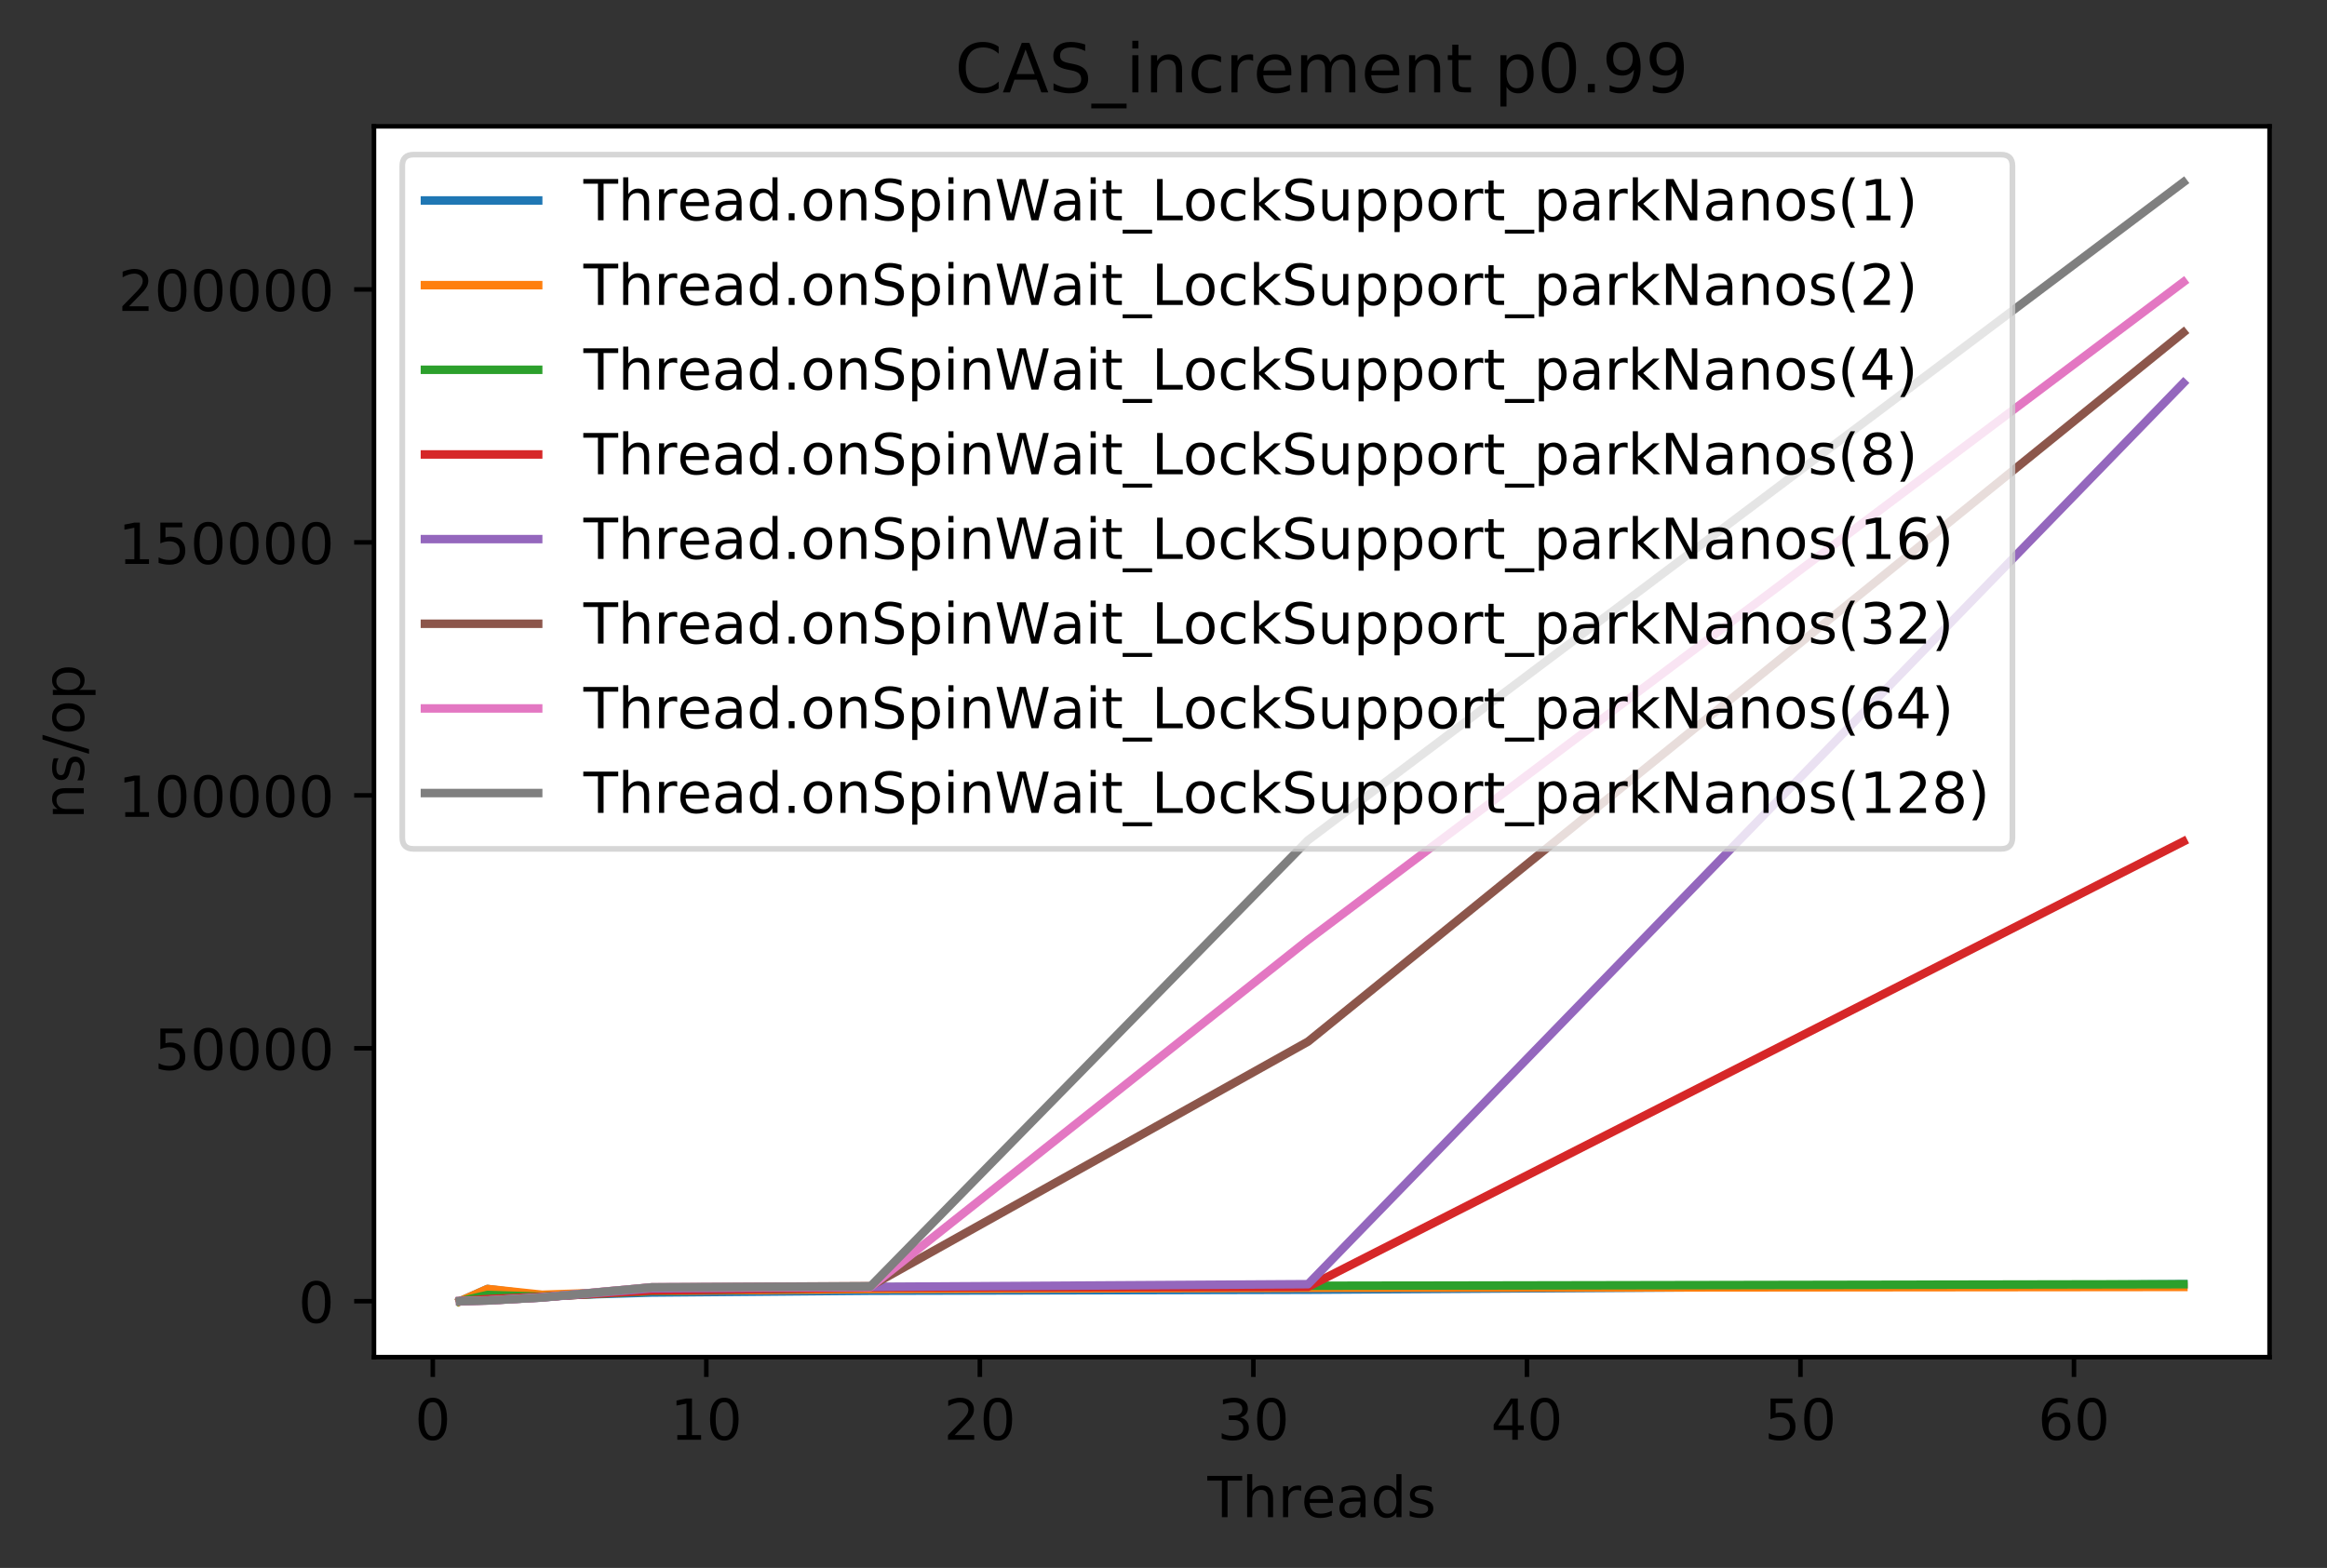 <?xml version="1.0" encoding="utf-8" standalone="no"?>
<!DOCTYPE svg PUBLIC "-//W3C//DTD SVG 1.1//EN"
  "http://www.w3.org/Graphics/SVG/1.1/DTD/svg11.dtd">
<!-- Created with matplotlib (http://matplotlib.org/) -->
<svg height="277pt" version="1.1" viewBox="0 0 411 277" width="411pt" xmlns="http://www.w3.org/2000/svg" xmlns:xlink="http://www.w3.org/1999/xlink">
 <rect x="0" y="0" width="411" height="277" fill="#333333" stroke="none"/>
 <defs>
  <style type="text/css">
*{stroke-linecap:butt;stroke-linejoin:round;}
  </style>
 </defs>
 <g id="figure_1">
  <g id="patch_1">
   <path d="M 0 277.314 
L 411.553 277.314 
L 411.553 0 
L 0 0 
z
" style="fill:none;"/>
  </g>
  <g id="axes_1">
   <g id="patch_2">
    <path d="M 66.053 239.758 
L 400.853 239.758 
L 400.853 22.318 
L 66.053 22.318 
z
" style="fill:#ffffff;"/>
   </g>
   <g id="matplotlib.axis_1">
    <g id="xtick_1">
     <g id="line2d_1">
      <defs>
       <path d="M 0 0 
L 0 3.5 
" id="m5da7e2c4f5" style="stroke:#000000;stroke-width:0.8;"/>
      </defs>
      <g>
       <use style="stroke:#000000;stroke-width:0.8;" x="76.44" xlink:href="#m5da7e2c4f5" y="239.758"/>
      </g>
     </g>
     <g id="text_1">
      <!-- 0 -->
      <defs>
       <path d="M 31.781 66.406 
Q 24.172 66.406 20.328 58.906 
Q 16.5 51.422 16.5 36.375 
Q 16.5 21.391 20.328 13.891 
Q 24.172 6.391 31.781 6.391 
Q 39.453 6.391 43.281 13.891 
Q 47.125 21.391 47.125 36.375 
Q 47.125 51.422 43.281 58.906 
Q 39.453 66.406 31.781 66.406 
z
M 31.781 74.219 
Q 44.047 74.219 50.516 64.516 
Q 56.984 54.828 56.984 36.375 
Q 56.984 17.969 50.516 8.266 
Q 44.047 -1.422 31.781 -1.422 
Q 19.531 -1.422 13.062 8.266 
Q 6.594 17.969 6.594 36.375 
Q 6.594 54.828 13.062 64.516 
Q 19.531 74.219 31.781 74.219 
z
" id="DejaVuSans-30"/>
      </defs>
      <g transform="translate(73.259 254.357)scale(0.1 -0.1)">
       <use xlink:href="#DejaVuSans-30"/>
      </g>
     </g>
    </g>
    <g id="xtick_2">
     <g id="line2d_2">
      <g>
       <use style="stroke:#000000;stroke-width:0.8;" x="124.752" xlink:href="#m5da7e2c4f5" y="239.758"/>
      </g>
     </g>
     <g id="text_2">
      <!-- 10 -->
      <defs>
       <path d="M 12.406 8.297 
L 28.516 8.297 
L 28.516 63.922 
L 10.984 60.406 
L 10.984 69.391 
L 28.422 72.906 
L 38.281 72.906 
L 38.281 8.297 
L 54.391 8.297 
L 54.391 0 
L 12.406 0 
z
" id="DejaVuSans-31"/>
      </defs>
      <g transform="translate(118.389 254.357)scale(0.1 -0.1)">
       <use xlink:href="#DejaVuSans-31"/>
       <use x="63.623" xlink:href="#DejaVuSans-30"/>
      </g>
     </g>
    </g>
    <g id="xtick_3">
     <g id="line2d_3">
      <g>
       <use style="stroke:#000000;stroke-width:0.8;" x="173.064" xlink:href="#m5da7e2c4f5" y="239.758"/>
      </g>
     </g>
     <g id="text_3">
      <!-- 20 -->
      <defs>
       <path d="M 19.188 8.297 
L 53.609 8.297 
L 53.609 0 
L 7.328 0 
L 7.328 8.297 
Q 12.938 14.109 22.625 23.891 
Q 32.328 33.688 34.812 36.531 
Q 39.547 41.844 41.422 45.531 
Q 43.312 49.219 43.312 52.781 
Q 43.312 58.594 39.234 62.25 
Q 35.156 65.922 28.609 65.922 
Q 23.969 65.922 18.812 64.312 
Q 13.672 62.703 7.812 59.422 
L 7.812 69.391 
Q 13.766 71.781 18.938 73 
Q 24.125 74.219 28.422 74.219 
Q 39.75 74.219 46.484 68.547 
Q 53.219 62.891 53.219 53.422 
Q 53.219 48.922 51.531 44.891 
Q 49.859 40.875 45.406 35.406 
Q 44.188 33.984 37.641 27.219 
Q 31.109 20.453 19.188 8.297 
z
" id="DejaVuSans-32"/>
      </defs>
      <g transform="translate(166.701 254.357)scale(0.1 -0.1)">
       <use xlink:href="#DejaVuSans-32"/>
       <use x="63.623" xlink:href="#DejaVuSans-30"/>
      </g>
     </g>
    </g>
    <g id="xtick_4">
     <g id="line2d_4">
      <g>
       <use style="stroke:#000000;stroke-width:0.8;" x="221.375" xlink:href="#m5da7e2c4f5" y="239.758"/>
      </g>
     </g>
     <g id="text_4">
      <!-- 30 -->
      <defs>
       <path d="M 40.578 39.312 
Q 47.656 37.797 51.625 33 
Q 55.609 28.219 55.609 21.188 
Q 55.609 10.406 48.188 4.484 
Q 40.766 -1.422 27.094 -1.422 
Q 22.516 -1.422 17.656 -0.516 
Q 12.797 0.391 7.625 2.203 
L 7.625 11.719 
Q 11.719 9.328 16.594 8.109 
Q 21.484 6.891 26.812 6.891 
Q 36.078 6.891 40.938 10.547 
Q 45.797 14.203 45.797 21.188 
Q 45.797 27.641 41.281 31.266 
Q 36.766 34.906 28.719 34.906 
L 20.219 34.906 
L 20.219 43.016 
L 29.109 43.016 
Q 36.375 43.016 40.234 45.922 
Q 44.094 48.828 44.094 54.297 
Q 44.094 59.906 40.109 62.906 
Q 36.141 65.922 28.719 65.922 
Q 24.656 65.922 20.016 65.031 
Q 15.375 64.156 9.812 62.312 
L 9.812 71.094 
Q 15.438 72.656 20.344 73.438 
Q 25.25 74.219 29.594 74.219 
Q 40.828 74.219 47.359 69.109 
Q 53.906 64.016 53.906 55.328 
Q 53.906 49.266 50.438 45.094 
Q 46.969 40.922 40.578 39.312 
z
" id="DejaVuSans-33"/>
      </defs>
      <g transform="translate(215.013 254.357)scale(0.1 -0.1)">
       <use xlink:href="#DejaVuSans-33"/>
       <use x="63.623" xlink:href="#DejaVuSans-30"/>
      </g>
     </g>
    </g>
    <g id="xtick_5">
     <g id="line2d_5">
      <g>
       <use style="stroke:#000000;stroke-width:0.8;" x="269.687" xlink:href="#m5da7e2c4f5" y="239.758"/>
      </g>
     </g>
     <g id="text_5">
      <!-- 40 -->
      <defs>
       <path d="M 37.797 64.312 
L 12.891 25.391 
L 37.797 25.391 
z
M 35.203 72.906 
L 47.609 72.906 
L 47.609 25.391 
L 58.016 25.391 
L 58.016 17.188 
L 47.609 17.188 
L 47.609 0 
L 37.797 0 
L 37.797 17.188 
L 4.891 17.188 
L 4.891 26.703 
z
" id="DejaVuSans-34"/>
      </defs>
      <g transform="translate(263.324 254.357)scale(0.1 -0.1)">
       <use xlink:href="#DejaVuSans-34"/>
       <use x="63.623" xlink:href="#DejaVuSans-30"/>
      </g>
     </g>
    </g>
    <g id="xtick_6">
     <g id="line2d_6">
      <g>
       <use style="stroke:#000000;stroke-width:0.8;" x="317.999" xlink:href="#m5da7e2c4f5" y="239.758"/>
      </g>
     </g>
     <g id="text_6">
      <!-- 50 -->
      <defs>
       <path d="M 10.797 72.906 
L 49.516 72.906 
L 49.516 64.594 
L 19.828 64.594 
L 19.828 46.734 
Q 21.969 47.469 24.109 47.828 
Q 26.266 48.188 28.422 48.188 
Q 40.625 48.188 47.75 41.5 
Q 54.891 34.812 54.891 23.391 
Q 54.891 11.625 47.562 5.094 
Q 40.234 -1.422 26.906 -1.422 
Q 22.312 -1.422 17.547 -0.641 
Q 12.797 0.141 7.719 1.703 
L 7.719 11.625 
Q 12.109 9.234 16.797 8.062 
Q 21.484 6.891 26.703 6.891 
Q 35.156 6.891 40.078 11.328 
Q 45.016 15.766 45.016 23.391 
Q 45.016 31 40.078 35.438 
Q 35.156 39.891 26.703 39.891 
Q 22.75 39.891 18.812 39.016 
Q 14.891 38.141 10.797 36.281 
z
" id="DejaVuSans-35"/>
      </defs>
      <g transform="translate(311.636 254.357)scale(0.1 -0.1)">
       <use xlink:href="#DejaVuSans-35"/>
       <use x="63.623" xlink:href="#DejaVuSans-30"/>
      </g>
     </g>
    </g>
    <g id="xtick_7">
     <g id="line2d_7">
      <g>
       <use style="stroke:#000000;stroke-width:0.8;" x="366.31" xlink:href="#m5da7e2c4f5" y="239.758"/>
      </g>
     </g>
     <g id="text_7">
      <!-- 60 -->
      <defs>
       <path d="M 33.016 40.375 
Q 26.375 40.375 22.484 35.828 
Q 18.609 31.297 18.609 23.391 
Q 18.609 15.531 22.484 10.953 
Q 26.375 6.391 33.016 6.391 
Q 39.656 6.391 43.531 10.953 
Q 47.406 15.531 47.406 23.391 
Q 47.406 31.297 43.531 35.828 
Q 39.656 40.375 33.016 40.375 
z
M 52.594 71.297 
L 52.594 62.312 
Q 48.875 64.062 45.094 64.984 
Q 41.312 65.922 37.594 65.922 
Q 27.828 65.922 22.672 59.328 
Q 17.531 52.734 16.797 39.406 
Q 19.672 43.656 24.016 45.922 
Q 28.375 48.188 33.594 48.188 
Q 44.578 48.188 50.953 41.516 
Q 57.328 34.859 57.328 23.391 
Q 57.328 12.156 50.688 5.359 
Q 44.047 -1.422 33.016 -1.422 
Q 20.359 -1.422 13.672 8.266 
Q 6.984 17.969 6.984 36.375 
Q 6.984 53.656 15.188 63.938 
Q 23.391 74.219 37.203 74.219 
Q 40.922 74.219 44.703 73.484 
Q 48.484 72.75 52.594 71.297 
z
" id="DejaVuSans-36"/>
      </defs>
      <g transform="translate(359.948 254.357)scale(0.1 -0.1)">
       <use xlink:href="#DejaVuSans-36"/>
       <use x="63.623" xlink:href="#DejaVuSans-30"/>
      </g>
     </g>
    </g>
    <g id="text_8">
     <!-- Threads -->
     <defs>
      <path d="M -0.297 72.906 
L 61.375 72.906 
L 61.375 64.594 
L 35.5 64.594 
L 35.5 0 
L 25.594 0 
L 25.594 64.594 
L -0.297 64.594 
z
" id="DejaVuSans-54"/>
      <path d="M 54.891 33.016 
L 54.891 0 
L 45.906 0 
L 45.906 32.719 
Q 45.906 40.484 42.875 44.328 
Q 39.844 48.188 33.797 48.188 
Q 26.516 48.188 22.312 43.547 
Q 18.109 38.922 18.109 30.906 
L 18.109 0 
L 9.078 0 
L 9.078 75.984 
L 18.109 75.984 
L 18.109 46.188 
Q 21.344 51.125 25.703 53.562 
Q 30.078 56 35.797 56 
Q 45.219 56 50.047 50.172 
Q 54.891 44.344 54.891 33.016 
z
" id="DejaVuSans-68"/>
      <path d="M 41.109 46.297 
Q 39.594 47.172 37.812 47.578 
Q 36.031 48 33.891 48 
Q 26.266 48 22.188 43.047 
Q 18.109 38.094 18.109 28.812 
L 18.109 0 
L 9.078 0 
L 9.078 54.688 
L 18.109 54.688 
L 18.109 46.188 
Q 20.953 51.172 25.484 53.578 
Q 30.031 56 36.531 56 
Q 37.453 56 38.578 55.875 
Q 39.703 55.766 41.062 55.516 
z
" id="DejaVuSans-72"/>
      <path d="M 56.203 29.594 
L 56.203 25.203 
L 14.891 25.203 
Q 15.484 15.922 20.484 11.062 
Q 25.484 6.203 34.422 6.203 
Q 39.594 6.203 44.453 7.469 
Q 49.312 8.734 54.109 11.281 
L 54.109 2.781 
Q 49.266 0.734 44.188 -0.344 
Q 39.109 -1.422 33.891 -1.422 
Q 20.797 -1.422 13.156 6.188 
Q 5.516 13.812 5.516 26.812 
Q 5.516 40.234 12.766 48.109 
Q 20.016 56 32.328 56 
Q 43.359 56 49.781 48.891 
Q 56.203 41.797 56.203 29.594 
z
M 47.219 32.234 
Q 47.125 39.594 43.094 43.984 
Q 39.062 48.391 32.422 48.391 
Q 24.906 48.391 20.391 44.141 
Q 15.875 39.891 15.188 32.172 
z
" id="DejaVuSans-65"/>
      <path d="M 34.281 27.484 
Q 23.391 27.484 19.188 25 
Q 14.984 22.516 14.984 16.5 
Q 14.984 11.719 18.141 8.906 
Q 21.297 6.109 26.703 6.109 
Q 34.188 6.109 38.703 11.406 
Q 43.219 16.703 43.219 25.484 
L 43.219 27.484 
z
M 52.203 31.203 
L 52.203 0 
L 43.219 0 
L 43.219 8.297 
Q 40.141 3.328 35.547 0.953 
Q 30.953 -1.422 24.312 -1.422 
Q 15.922 -1.422 10.953 3.297 
Q 6 8.016 6 15.922 
Q 6 25.141 12.172 29.828 
Q 18.359 34.516 30.609 34.516 
L 43.219 34.516 
L 43.219 35.406 
Q 43.219 41.609 39.141 45 
Q 35.062 48.391 27.688 48.391 
Q 23 48.391 18.547 47.266 
Q 14.109 46.141 10.016 43.891 
L 10.016 52.203 
Q 14.938 54.109 19.578 55.047 
Q 24.219 56 28.609 56 
Q 40.484 56 46.344 49.844 
Q 52.203 43.703 52.203 31.203 
z
" id="DejaVuSans-61"/>
      <path d="M 45.406 46.391 
L 45.406 75.984 
L 54.391 75.984 
L 54.391 0 
L 45.406 0 
L 45.406 8.203 
Q 42.578 3.328 38.25 0.953 
Q 33.938 -1.422 27.875 -1.422 
Q 17.969 -1.422 11.734 6.484 
Q 5.516 14.406 5.516 27.297 
Q 5.516 40.188 11.734 48.094 
Q 17.969 56 27.875 56 
Q 33.938 56 38.25 53.625 
Q 42.578 51.266 45.406 46.391 
z
M 14.797 27.297 
Q 14.797 17.391 18.875 11.75 
Q 22.953 6.109 30.078 6.109 
Q 37.203 6.109 41.297 11.75 
Q 45.406 17.391 45.406 27.297 
Q 45.406 37.203 41.297 42.844 
Q 37.203 48.484 30.078 48.484 
Q 22.953 48.484 18.875 42.844 
Q 14.797 37.203 14.797 27.297 
z
" id="DejaVuSans-64"/>
      <path d="M 44.281 53.078 
L 44.281 44.578 
Q 40.484 46.531 36.375 47.5 
Q 32.281 48.484 27.875 48.484 
Q 21.188 48.484 17.844 46.438 
Q 14.5 44.391 14.5 40.281 
Q 14.5 37.156 16.891 35.375 
Q 19.281 33.594 26.516 31.984 
L 29.594 31.297 
Q 39.156 29.25 43.188 25.516 
Q 47.219 21.781 47.219 15.094 
Q 47.219 7.469 41.188 3.016 
Q 35.156 -1.422 24.609 -1.422 
Q 20.219 -1.422 15.453 -0.562 
Q 10.688 0.297 5.422 2 
L 5.422 11.281 
Q 10.406 8.688 15.234 7.391 
Q 20.062 6.109 24.812 6.109 
Q 31.156 6.109 34.562 8.281 
Q 37.984 10.453 37.984 14.406 
Q 37.984 18.062 35.516 20.016 
Q 33.062 21.969 24.703 23.781 
L 21.578 24.516 
Q 13.234 26.266 9.516 29.906 
Q 5.812 33.547 5.812 39.891 
Q 5.812 47.609 11.281 51.797 
Q 16.75 56 26.812 56 
Q 31.781 56 36.172 55.266 
Q 40.578 54.547 44.281 53.078 
z
" id="DejaVuSans-73"/>
     </defs>
     <g transform="translate(213.257 268.035)scale(0.1 -0.1)">
      <use xlink:href="#DejaVuSans-54"/>
      <use x="61.084" xlink:href="#DejaVuSans-68"/>
      <use x="124.463" xlink:href="#DejaVuSans-72"/>
      <use x="165.545" xlink:href="#DejaVuSans-65"/>
      <use x="227.068" xlink:href="#DejaVuSans-61"/>
      <use x="288.348" xlink:href="#DejaVuSans-64"/>
      <use x="351.824" xlink:href="#DejaVuSans-73"/>
     </g>
    </g>
   </g>
   <g id="matplotlib.axis_2">
    <g id="ytick_1">
     <g id="line2d_8">
      <defs>
       <path d="M 0 0 
L -3.5 0 
" id="m411fd97352" style="stroke:#000000;stroke-width:0.8;"/>
      </defs>
      <g>
       <use style="stroke:#000000;stroke-width:0.8;" x="66.053" xlink:href="#m411fd97352" y="229.883"/>
      </g>
     </g>
     <g id="text_9">
      <!-- 0 -->
      <g transform="translate(52.691 233.682)scale(0.1 -0.1)">
       <use xlink:href="#DejaVuSans-30"/>
      </g>
     </g>
    </g>
    <g id="ytick_2">
     <g id="line2d_9">
      <g>
       <use style="stroke:#000000;stroke-width:0.8;" x="66.053" xlink:href="#m411fd97352" y="185.196"/>
      </g>
     </g>
     <g id="text_10">
      <!-- 50000 -->
      <g transform="translate(27.241 188.995)scale(0.1 -0.1)">
       <use xlink:href="#DejaVuSans-35"/>
       <use x="63.623" xlink:href="#DejaVuSans-30"/>
       <use x="127.246" xlink:href="#DejaVuSans-30"/>
       <use x="190.869" xlink:href="#DejaVuSans-30"/>
       <use x="254.492" xlink:href="#DejaVuSans-30"/>
      </g>
     </g>
    </g>
    <g id="ytick_3">
     <g id="line2d_10">
      <g>
       <use style="stroke:#000000;stroke-width:0.8;" x="66.053" xlink:href="#m411fd97352" y="140.509"/>
      </g>
     </g>
     <g id="text_11">
      <!-- 100000 -->
      <g transform="translate(20.878 144.308)scale(0.1 -0.1)">
       <use xlink:href="#DejaVuSans-31"/>
       <use x="63.623" xlink:href="#DejaVuSans-30"/>
       <use x="127.246" xlink:href="#DejaVuSans-30"/>
       <use x="190.869" xlink:href="#DejaVuSans-30"/>
       <use x="254.492" xlink:href="#DejaVuSans-30"/>
       <use x="318.115" xlink:href="#DejaVuSans-30"/>
      </g>
     </g>
    </g>
    <g id="ytick_4">
     <g id="line2d_11">
      <g>
       <use style="stroke:#000000;stroke-width:0.8;" x="66.053" xlink:href="#m411fd97352" y="95.822"/>
      </g>
     </g>
     <g id="text_12">
      <!-- 150000 -->
      <g transform="translate(20.878 99.621)scale(0.1 -0.1)">
       <use xlink:href="#DejaVuSans-31"/>
       <use x="63.623" xlink:href="#DejaVuSans-35"/>
       <use x="127.246" xlink:href="#DejaVuSans-30"/>
       <use x="190.869" xlink:href="#DejaVuSans-30"/>
       <use x="254.492" xlink:href="#DejaVuSans-30"/>
       <use x="318.115" xlink:href="#DejaVuSans-30"/>
      </g>
     </g>
    </g>
    <g id="ytick_5">
     <g id="line2d_12">
      <g>
       <use style="stroke:#000000;stroke-width:0.8;" x="66.053" xlink:href="#m411fd97352" y="51.135"/>
      </g>
     </g>
     <g id="text_13">
      <!-- 200000 -->
      <g transform="translate(20.878 54.934)scale(0.1 -0.1)">
       <use xlink:href="#DejaVuSans-32"/>
       <use x="63.623" xlink:href="#DejaVuSans-30"/>
       <use x="127.246" xlink:href="#DejaVuSans-30"/>
       <use x="190.869" xlink:href="#DejaVuSans-30"/>
       <use x="254.492" xlink:href="#DejaVuSans-30"/>
       <use x="318.115" xlink:href="#DejaVuSans-30"/>
      </g>
     </g>
    </g>
    <g id="text_14">
     <!-- ns/op -->
     <defs>
      <path d="M 54.891 33.016 
L 54.891 0 
L 45.906 0 
L 45.906 32.719 
Q 45.906 40.484 42.875 44.328 
Q 39.844 48.188 33.797 48.188 
Q 26.516 48.188 22.312 43.547 
Q 18.109 38.922 18.109 30.906 
L 18.109 0 
L 9.078 0 
L 9.078 54.688 
L 18.109 54.688 
L 18.109 46.188 
Q 21.344 51.125 25.703 53.562 
Q 30.078 56 35.797 56 
Q 45.219 56 50.047 50.172 
Q 54.891 44.344 54.891 33.016 
z
" id="DejaVuSans-6e"/>
      <path d="M 25.391 72.906 
L 33.688 72.906 
L 8.297 -9.281 
L 0 -9.281 
z
" id="DejaVuSans-2f"/>
      <path d="M 30.609 48.391 
Q 23.391 48.391 19.188 42.75 
Q 14.984 37.109 14.984 27.297 
Q 14.984 17.484 19.156 11.844 
Q 23.344 6.203 30.609 6.203 
Q 37.797 6.203 41.984 11.859 
Q 46.188 17.531 46.188 27.297 
Q 46.188 37.016 41.984 42.703 
Q 37.797 48.391 30.609 48.391 
z
M 30.609 56 
Q 42.328 56 49.016 48.375 
Q 55.719 40.766 55.719 27.297 
Q 55.719 13.875 49.016 6.219 
Q 42.328 -1.422 30.609 -1.422 
Q 18.844 -1.422 12.172 6.219 
Q 5.516 13.875 5.516 27.297 
Q 5.516 40.766 12.172 48.375 
Q 18.844 56 30.609 56 
z
" id="DejaVuSans-6f"/>
      <path d="M 18.109 8.203 
L 18.109 -20.797 
L 9.078 -20.797 
L 9.078 54.688 
L 18.109 54.688 
L 18.109 46.391 
Q 20.953 51.266 25.266 53.625 
Q 29.594 56 35.594 56 
Q 45.562 56 51.781 48.094 
Q 58.016 40.188 58.016 27.297 
Q 58.016 14.406 51.781 6.484 
Q 45.562 -1.422 35.594 -1.422 
Q 29.594 -1.422 25.266 0.953 
Q 20.953 3.328 18.109 8.203 
z
M 48.688 27.297 
Q 48.688 37.203 44.609 42.844 
Q 40.531 48.484 33.406 48.484 
Q 26.266 48.484 22.188 42.844 
Q 18.109 37.203 18.109 27.297 
Q 18.109 17.391 22.188 11.75 
Q 26.266 6.109 33.406 6.109 
Q 40.531 6.109 44.609 11.75 
Q 48.688 17.391 48.688 27.297 
z
" id="DejaVuSans-70"/>
     </defs>
     <g transform="translate(14.798 144.73)rotate(-90)scale(0.1 -0.1)">
      <use xlink:href="#DejaVuSans-6e"/>
      <use x="63.379" xlink:href="#DejaVuSans-73"/>
      <use x="115.479" xlink:href="#DejaVuSans-2f"/>
      <use x="149.17" xlink:href="#DejaVuSans-6f"/>
      <use x="210.352" xlink:href="#DejaVuSans-70"/>
     </g>
    </g>
   </g>
   <g id="line2d_13">
    <path clip-path="url(#p192b81903c)" d="M 81.271 229.874 
L 86.102 227.723 
L 95.765 228.928 
L 115.089 228.351 
L 153.739 228.031 
L 231.038 227.852 
L 385.635 226.887 
" style="fill:none;stroke:#1f77b4;stroke-linecap:square;stroke-width:1.5;"/>
   </g>
   <g id="line2d_14">
    <path clip-path="url(#p192b81903c)" d="M 81.271 229.874 
L 86.102 227.72 
L 95.765 228.74 
L 115.089 228.088 
L 153.739 227.727 
L 231.038 227.512 
L 385.635 227.359 
" style="fill:none;stroke:#ff7f0e;stroke-linecap:square;stroke-width:1.5;"/>
   </g>
   <g id="line2d_15">
    <path clip-path="url(#p192b81903c)" d="M 81.271 229.874 
L 86.102 228.773 
L 95.765 229.075 
L 115.089 228.088 
L 153.739 227.434 
L 231.038 227.158 
L 385.635 226.88 
" style="fill:none;stroke:#2ca02c;stroke-linecap:square;stroke-width:1.5;"/>
   </g>
   <g id="line2d_16">
    <path clip-path="url(#p192b81903c)" d="M 81.271 229.874 
L 86.102 229.494 
L 95.765 229.107 
L 115.089 228.006 
L 153.739 227.469 
L 231.038 227.33 
L 385.635 148.66 
" style="fill:none;stroke:#d62728;stroke-linecap:square;stroke-width:1.5;"/>
   </g>
   <g id="line2d_17">
    <path clip-path="url(#p192b81903c)" d="M 81.271 229.874 
L 86.102 229.724 
L 95.765 229.223 
L 115.089 227.616 
L 153.739 227.348 
L 231.038 226.869 
L 385.635 67.665 
" style="fill:none;stroke:#9467bd;stroke-linecap:square;stroke-width:1.5;"/>
   </g>
   <g id="line2d_18">
    <path clip-path="url(#p192b81903c)" d="M 81.271 229.874 
L 86.102 229.741 
L 95.765 229.207 
L 115.089 227.437 
L 153.739 227.212 
L 231.038 184.009 
L 385.635 58.742 
" style="fill:none;stroke:#8c564b;stroke-linecap:square;stroke-width:1.5;"/>
   </g>
   <g id="line2d_19">
    <path clip-path="url(#p192b81903c)" d="M 81.271 229.874 
L 86.102 229.758 
L 95.765 229.189 
L 115.089 227.423 
L 153.739 227.359 
L 231.038 166.048 
L 385.635 49.819 
" style="fill:none;stroke:#e377c2;stroke-linecap:square;stroke-width:1.5;"/>
   </g>
   <g id="line2d_20">
    <path clip-path="url(#p192b81903c)" d="M 81.271 229.874 
L 86.102 229.76 
L 95.765 229.225 
L 115.089 227.43 
L 153.739 227.273 
L 231.038 148.431 
L 385.635 32.202 
" style="fill:none;stroke:#7f7f7f;stroke-linecap:square;stroke-width:1.5;"/>
   </g>
   <g id="patch_3">
    <path d="M 66.053 239.758 
L 66.053 22.318 
" style="fill:none;stroke:#000000;stroke-linecap:square;stroke-linejoin:miter;stroke-width:0.8;"/>
   </g>
   <g id="patch_4">
    <path d="M 400.853 239.758 
L 400.853 22.318 
" style="fill:none;stroke:#000000;stroke-linecap:square;stroke-linejoin:miter;stroke-width:0.8;"/>
   </g>
   <g id="patch_5">
    <path d="M 66.053 239.758 
L 400.853 239.758 
" style="fill:none;stroke:#000000;stroke-linecap:square;stroke-linejoin:miter;stroke-width:0.8;"/>
   </g>
   <g id="patch_6">
    <path d="M 66.053 22.318 
L 400.853 22.318 
" style="fill:none;stroke:#000000;stroke-linecap:square;stroke-linejoin:miter;stroke-width:0.8;"/>
   </g>
   <g id="text_15">
    <!-- CAS_increment p0.99 -->
    <defs>
     <path d="M 64.406 67.281 
L 64.406 56.891 
Q 59.422 61.531 53.781 63.812 
Q 48.141 66.109 41.797 66.109 
Q 29.297 66.109 22.656 58.469 
Q 16.016 50.828 16.016 36.375 
Q 16.016 21.969 22.656 14.328 
Q 29.297 6.688 41.797 6.688 
Q 48.141 6.688 53.781 8.984 
Q 59.422 11.281 64.406 15.922 
L 64.406 5.609 
Q 59.234 2.094 53.438 0.328 
Q 47.656 -1.422 41.219 -1.422 
Q 24.656 -1.422 15.125 8.703 
Q 5.609 18.844 5.609 36.375 
Q 5.609 53.953 15.125 64.078 
Q 24.656 74.219 41.219 74.219 
Q 47.75 74.219 53.531 72.484 
Q 59.328 70.75 64.406 67.281 
z
" id="DejaVuSans-43"/>
     <path d="M 34.188 63.188 
L 20.797 26.906 
L 47.609 26.906 
z
M 28.609 72.906 
L 39.797 72.906 
L 67.578 0 
L 57.328 0 
L 50.688 18.703 
L 17.828 18.703 
L 11.188 0 
L 0.781 0 
z
" id="DejaVuSans-41"/>
     <path d="M 53.516 70.516 
L 53.516 60.891 
Q 47.906 63.578 42.922 64.891 
Q 37.938 66.219 33.297 66.219 
Q 25.25 66.219 20.875 63.094 
Q 16.5 59.969 16.5 54.203 
Q 16.5 49.359 19.406 46.891 
Q 22.312 44.438 30.422 42.922 
L 36.375 41.703 
Q 47.406 39.594 52.656 34.297 
Q 57.906 29 57.906 20.125 
Q 57.906 9.516 50.797 4.047 
Q 43.703 -1.422 29.984 -1.422 
Q 24.812 -1.422 18.969 -0.25 
Q 13.141 0.922 6.891 3.219 
L 6.891 13.375 
Q 12.891 10.016 18.656 8.297 
Q 24.422 6.594 29.984 6.594 
Q 38.422 6.594 43.016 9.906 
Q 47.609 13.234 47.609 19.391 
Q 47.609 24.75 44.312 27.781 
Q 41.016 30.812 33.5 32.328 
L 27.484 33.5 
Q 16.453 35.688 11.516 40.375 
Q 6.594 45.062 6.594 53.422 
Q 6.594 63.094 13.406 68.656 
Q 20.219 74.219 32.172 74.219 
Q 37.312 74.219 42.625 73.281 
Q 47.953 72.359 53.516 70.516 
z
" id="DejaVuSans-53"/>
     <path d="M 50.984 -16.609 
L 50.984 -23.578 
L -0.984 -23.578 
L -0.984 -16.609 
z
" id="DejaVuSans-5f"/>
     <path d="M 9.422 54.688 
L 18.406 54.688 
L 18.406 0 
L 9.422 0 
z
M 9.422 75.984 
L 18.406 75.984 
L 18.406 64.594 
L 9.422 64.594 
z
" id="DejaVuSans-69"/>
     <path d="M 48.781 52.594 
L 48.781 44.188 
Q 44.969 46.297 41.141 47.344 
Q 37.312 48.391 33.406 48.391 
Q 24.656 48.391 19.812 42.844 
Q 14.984 37.312 14.984 27.297 
Q 14.984 17.281 19.812 11.734 
Q 24.656 6.203 33.406 6.203 
Q 37.312 6.203 41.141 7.25 
Q 44.969 8.297 48.781 10.406 
L 48.781 2.094 
Q 45.016 0.344 40.984 -0.531 
Q 36.969 -1.422 32.422 -1.422 
Q 20.062 -1.422 12.781 6.344 
Q 5.516 14.109 5.516 27.297 
Q 5.516 40.672 12.859 48.328 
Q 20.219 56 33.016 56 
Q 37.156 56 41.109 55.141 
Q 45.062 54.297 48.781 52.594 
z
" id="DejaVuSans-63"/>
     <path d="M 52 44.188 
Q 55.375 50.25 60.062 53.125 
Q 64.75 56 71.094 56 
Q 79.641 56 84.281 50.016 
Q 88.922 44.047 88.922 33.016 
L 88.922 0 
L 79.891 0 
L 79.891 32.719 
Q 79.891 40.578 77.094 44.375 
Q 74.312 48.188 68.609 48.188 
Q 61.625 48.188 57.562 43.547 
Q 53.516 38.922 53.516 30.906 
L 53.516 0 
L 44.484 0 
L 44.484 32.719 
Q 44.484 40.625 41.703 44.406 
Q 38.922 48.188 33.109 48.188 
Q 26.219 48.188 22.156 43.531 
Q 18.109 38.875 18.109 30.906 
L 18.109 0 
L 9.078 0 
L 9.078 54.688 
L 18.109 54.688 
L 18.109 46.188 
Q 21.188 51.219 25.484 53.609 
Q 29.781 56 35.688 56 
Q 41.656 56 45.828 52.969 
Q 50 49.953 52 44.188 
z
" id="DejaVuSans-6d"/>
     <path d="M 18.312 70.219 
L 18.312 54.688 
L 36.812 54.688 
L 36.812 47.703 
L 18.312 47.703 
L 18.312 18.016 
Q 18.312 11.328 20.141 9.422 
Q 21.969 7.516 27.594 7.516 
L 36.812 7.516 
L 36.812 0 
L 27.594 0 
Q 17.188 0 13.234 3.875 
Q 9.281 7.766 9.281 18.016 
L 9.281 47.703 
L 2.688 47.703 
L 2.688 54.688 
L 9.281 54.688 
L 9.281 70.219 
z
" id="DejaVuSans-74"/>
     <path id="DejaVuSans-20"/>
     <path d="M 10.688 12.406 
L 21 12.406 
L 21 0 
L 10.688 0 
z
" id="DejaVuSans-2e"/>
     <path d="M 10.984 1.516 
L 10.984 10.5 
Q 14.703 8.734 18.5 7.812 
Q 22.312 6.891 25.984 6.891 
Q 35.75 6.891 40.891 13.453 
Q 46.047 20.016 46.781 33.406 
Q 43.953 29.203 39.594 26.953 
Q 35.25 24.703 29.984 24.703 
Q 19.047 24.703 12.672 31.312 
Q 6.297 37.938 6.297 49.422 
Q 6.297 60.641 12.938 67.422 
Q 19.578 74.219 30.609 74.219 
Q 43.266 74.219 49.922 64.516 
Q 56.594 54.828 56.594 36.375 
Q 56.594 19.141 48.406 8.859 
Q 40.234 -1.422 26.422 -1.422 
Q 22.703 -1.422 18.891 -0.688 
Q 15.094 0.047 10.984 1.516 
z
M 30.609 32.422 
Q 37.25 32.422 41.125 36.953 
Q 45.016 41.5 45.016 49.422 
Q 45.016 57.281 41.125 61.844 
Q 37.25 66.406 30.609 66.406 
Q 23.969 66.406 20.094 61.844 
Q 16.219 57.281 16.219 49.422 
Q 16.219 41.5 20.094 36.953 
Q 23.969 32.422 30.609 32.422 
z
" id="DejaVuSans-39"/>
    </defs>
    <g transform="translate(168.659 16.318)scale(0.12 -0.12)">
     <use xlink:href="#DejaVuSans-43"/>
     <use x="69.824" xlink:href="#DejaVuSans-41"/>
     <use x="138.232" xlink:href="#DejaVuSans-53"/>
     <use x="201.709" xlink:href="#DejaVuSans-5f"/>
     <use x="251.709" xlink:href="#DejaVuSans-69"/>
     <use x="279.492" xlink:href="#DejaVuSans-6e"/>
     <use x="342.871" xlink:href="#DejaVuSans-63"/>
     <use x="397.852" xlink:href="#DejaVuSans-72"/>
     <use x="438.934" xlink:href="#DejaVuSans-65"/>
     <use x="500.457" xlink:href="#DejaVuSans-6d"/>
     <use x="597.869" xlink:href="#DejaVuSans-65"/>
     <use x="659.393" xlink:href="#DejaVuSans-6e"/>
     <use x="722.771" xlink:href="#DejaVuSans-74"/>
     <use x="761.98" xlink:href="#DejaVuSans-20"/>
     <use x="793.768" xlink:href="#DejaVuSans-70"/>
     <use x="857.244" xlink:href="#DejaVuSans-30"/>
     <use x="920.867" xlink:href="#DejaVuSans-2e"/>
     <use x="952.654" xlink:href="#DejaVuSans-39"/>
     <use x="1016.277" xlink:href="#DejaVuSans-39"/>
    </g>
   </g>
   <g id="legend_1">
    <g id="patch_7">
     <path d="M 73.053 149.968 
L 353.442 149.968 
Q 355.442 149.968 355.442 147.968 
L 355.442 29.318 
Q 355.442 27.318 353.442 27.318 
L 73.053 27.318 
Q 71.053 27.318 71.053 29.318 
L 71.053 147.968 
Q 71.053 149.968 73.053 149.968 
z
" style="fill:#ffffff;opacity:0.8;stroke:#cccccc;stroke-linejoin:miter;"/>
    </g>
    <g id="line2d_21">
     <path d="M 75.053 35.417 
L 95.053 35.417 
" style="fill:none;stroke:#1f77b4;stroke-linecap:square;stroke-width:1.5;"/>
    </g>
    <g id="line2d_22"/>
    <g id="text_16">
     <!-- Thread.onSpinWait_LockSupport_parkNanos(1) -->
     <defs>
      <path d="M 3.328 72.906 
L 13.281 72.906 
L 28.609 11.281 
L 43.891 72.906 
L 54.984 72.906 
L 70.312 11.281 
L 85.594 72.906 
L 95.609 72.906 
L 77.297 0 
L 64.891 0 
L 49.516 63.281 
L 33.984 0 
L 21.578 0 
z
" id="DejaVuSans-57"/>
      <path d="M 9.812 72.906 
L 19.672 72.906 
L 19.672 8.297 
L 55.172 8.297 
L 55.172 0 
L 9.812 0 
z
" id="DejaVuSans-4c"/>
      <path d="M 9.078 75.984 
L 18.109 75.984 
L 18.109 31.109 
L 44.922 54.688 
L 56.391 54.688 
L 27.391 29.109 
L 57.625 0 
L 45.906 0 
L 18.109 26.703 
L 18.109 0 
L 9.078 0 
z
" id="DejaVuSans-6b"/>
      <path d="M 8.5 21.578 
L 8.5 54.688 
L 17.484 54.688 
L 17.484 21.922 
Q 17.484 14.156 20.5 10.266 
Q 23.531 6.391 29.594 6.391 
Q 36.859 6.391 41.078 11.031 
Q 45.312 15.672 45.312 23.688 
L 45.312 54.688 
L 54.297 54.688 
L 54.297 0 
L 45.312 0 
L 45.312 8.406 
Q 42.047 3.422 37.719 1 
Q 33.406 -1.422 27.688 -1.422 
Q 18.266 -1.422 13.375 4.438 
Q 8.5 10.297 8.5 21.578 
z
M 31.109 56 
z
" id="DejaVuSans-75"/>
      <path d="M 9.812 72.906 
L 23.094 72.906 
L 55.422 11.922 
L 55.422 72.906 
L 64.984 72.906 
L 64.984 0 
L 51.703 0 
L 19.391 60.984 
L 19.391 0 
L 9.812 0 
z
" id="DejaVuSans-4e"/>
      <path d="M 31 75.875 
Q 24.469 64.656 21.281 53.656 
Q 18.109 42.672 18.109 31.391 
Q 18.109 20.125 21.312 9.062 
Q 24.516 -2 31 -13.188 
L 23.188 -13.188 
Q 15.875 -1.703 12.234 9.375 
Q 8.594 20.453 8.594 31.391 
Q 8.594 42.281 12.203 53.312 
Q 15.828 64.359 23.188 75.875 
z
" id="DejaVuSans-28"/>
      <path d="M 8.016 75.875 
L 15.828 75.875 
Q 23.141 64.359 26.781 53.312 
Q 30.422 42.281 30.422 31.391 
Q 30.422 20.453 26.781 9.375 
Q 23.141 -1.703 15.828 -13.188 
L 8.016 -13.188 
Q 14.5 -2 17.703 9.062 
Q 20.906 20.125 20.906 31.391 
Q 20.906 42.672 17.703 53.656 
Q 14.5 64.656 8.016 75.875 
z
" id="DejaVuSans-29"/>
     </defs>
     <g transform="translate(103.053 38.917)scale(0.1 -0.1)">
      <use xlink:href="#DejaVuSans-54"/>
      <use x="61.084" xlink:href="#DejaVuSans-68"/>
      <use x="124.463" xlink:href="#DejaVuSans-72"/>
      <use x="165.545" xlink:href="#DejaVuSans-65"/>
      <use x="227.068" xlink:href="#DejaVuSans-61"/>
      <use x="288.348" xlink:href="#DejaVuSans-64"/>
      <use x="351.824" xlink:href="#DejaVuSans-2e"/>
      <use x="383.611" xlink:href="#DejaVuSans-6f"/>
      <use x="444.793" xlink:href="#DejaVuSans-6e"/>
      <use x="508.172" xlink:href="#DejaVuSans-53"/>
      <use x="571.648" xlink:href="#DejaVuSans-70"/>
      <use x="635.125" xlink:href="#DejaVuSans-69"/>
      <use x="662.908" xlink:href="#DejaVuSans-6e"/>
      <use x="726.287" xlink:href="#DejaVuSans-57"/>
      <use x="825.07" xlink:href="#DejaVuSans-61"/>
      <use x="886.35" xlink:href="#DejaVuSans-69"/>
      <use x="914.133" xlink:href="#DejaVuSans-74"/>
      <use x="953.342" xlink:href="#DejaVuSans-5f"/>
      <use x="1003.342" xlink:href="#DejaVuSans-4c"/>
      <use x="1059.039" xlink:href="#DejaVuSans-6f"/>
      <use x="1120.221" xlink:href="#DejaVuSans-63"/>
      <use x="1175.201" xlink:href="#DejaVuSans-6b"/>
      <use x="1233.111" xlink:href="#DejaVuSans-53"/>
      <use x="1296.588" xlink:href="#DejaVuSans-75"/>
      <use x="1359.967" xlink:href="#DejaVuSans-70"/>
      <use x="1423.443" xlink:href="#DejaVuSans-70"/>
      <use x="1486.92" xlink:href="#DejaVuSans-6f"/>
      <use x="1548.102" xlink:href="#DejaVuSans-72"/>
      <use x="1589.215" xlink:href="#DejaVuSans-74"/>
      <use x="1628.424" xlink:href="#DejaVuSans-5f"/>
      <use x="1678.424" xlink:href="#DejaVuSans-70"/>
      <use x="1741.9" xlink:href="#DejaVuSans-61"/>
      <use x="1803.18" xlink:href="#DejaVuSans-72"/>
      <use x="1844.293" xlink:href="#DejaVuSans-6b"/>
      <use x="1902.203" xlink:href="#DejaVuSans-4e"/>
      <use x="1977.008" xlink:href="#DejaVuSans-61"/>
      <use x="2038.287" xlink:href="#DejaVuSans-6e"/>
      <use x="2101.666" xlink:href="#DejaVuSans-6f"/>
      <use x="2162.848" xlink:href="#DejaVuSans-73"/>
      <use x="2214.947" xlink:href="#DejaVuSans-28"/>
      <use x="2253.961" xlink:href="#DejaVuSans-31"/>
      <use x="2317.584" xlink:href="#DejaVuSans-29"/>
     </g>
    </g>
    <g id="line2d_23">
     <path d="M 75.053 50.373 
L 95.053 50.373 
" style="fill:none;stroke:#ff7f0e;stroke-linecap:square;stroke-width:1.5;"/>
    </g>
    <g id="line2d_24"/>
    <g id="text_17">
     <!-- Thread.onSpinWait_LockSupport_parkNanos(2) -->
     <g transform="translate(103.053 53.873)scale(0.1 -0.1)">
      <use xlink:href="#DejaVuSans-54"/>
      <use x="61.084" xlink:href="#DejaVuSans-68"/>
      <use x="124.463" xlink:href="#DejaVuSans-72"/>
      <use x="165.545" xlink:href="#DejaVuSans-65"/>
      <use x="227.068" xlink:href="#DejaVuSans-61"/>
      <use x="288.348" xlink:href="#DejaVuSans-64"/>
      <use x="351.824" xlink:href="#DejaVuSans-2e"/>
      <use x="383.611" xlink:href="#DejaVuSans-6f"/>
      <use x="444.793" xlink:href="#DejaVuSans-6e"/>
      <use x="508.172" xlink:href="#DejaVuSans-53"/>
      <use x="571.648" xlink:href="#DejaVuSans-70"/>
      <use x="635.125" xlink:href="#DejaVuSans-69"/>
      <use x="662.908" xlink:href="#DejaVuSans-6e"/>
      <use x="726.287" xlink:href="#DejaVuSans-57"/>
      <use x="825.07" xlink:href="#DejaVuSans-61"/>
      <use x="886.35" xlink:href="#DejaVuSans-69"/>
      <use x="914.133" xlink:href="#DejaVuSans-74"/>
      <use x="953.342" xlink:href="#DejaVuSans-5f"/>
      <use x="1003.342" xlink:href="#DejaVuSans-4c"/>
      <use x="1059.039" xlink:href="#DejaVuSans-6f"/>
      <use x="1120.221" xlink:href="#DejaVuSans-63"/>
      <use x="1175.201" xlink:href="#DejaVuSans-6b"/>
      <use x="1233.111" xlink:href="#DejaVuSans-53"/>
      <use x="1296.588" xlink:href="#DejaVuSans-75"/>
      <use x="1359.967" xlink:href="#DejaVuSans-70"/>
      <use x="1423.443" xlink:href="#DejaVuSans-70"/>
      <use x="1486.92" xlink:href="#DejaVuSans-6f"/>
      <use x="1548.102" xlink:href="#DejaVuSans-72"/>
      <use x="1589.215" xlink:href="#DejaVuSans-74"/>
      <use x="1628.424" xlink:href="#DejaVuSans-5f"/>
      <use x="1678.424" xlink:href="#DejaVuSans-70"/>
      <use x="1741.9" xlink:href="#DejaVuSans-61"/>
      <use x="1803.18" xlink:href="#DejaVuSans-72"/>
      <use x="1844.293" xlink:href="#DejaVuSans-6b"/>
      <use x="1902.203" xlink:href="#DejaVuSans-4e"/>
      <use x="1977.008" xlink:href="#DejaVuSans-61"/>
      <use x="2038.287" xlink:href="#DejaVuSans-6e"/>
      <use x="2101.666" xlink:href="#DejaVuSans-6f"/>
      <use x="2162.848" xlink:href="#DejaVuSans-73"/>
      <use x="2214.947" xlink:href="#DejaVuSans-28"/>
      <use x="2253.961" xlink:href="#DejaVuSans-32"/>
      <use x="2317.584" xlink:href="#DejaVuSans-29"/>
     </g>
    </g>
    <g id="line2d_25">
     <path d="M 75.053 65.329 
L 95.053 65.329 
" style="fill:none;stroke:#2ca02c;stroke-linecap:square;stroke-width:1.5;"/>
    </g>
    <g id="line2d_26"/>
    <g id="text_18">
     <!-- Thread.onSpinWait_LockSupport_parkNanos(4) -->
     <g transform="translate(103.053 68.829)scale(0.1 -0.1)">
      <use xlink:href="#DejaVuSans-54"/>
      <use x="61.084" xlink:href="#DejaVuSans-68"/>
      <use x="124.463" xlink:href="#DejaVuSans-72"/>
      <use x="165.545" xlink:href="#DejaVuSans-65"/>
      <use x="227.068" xlink:href="#DejaVuSans-61"/>
      <use x="288.348" xlink:href="#DejaVuSans-64"/>
      <use x="351.824" xlink:href="#DejaVuSans-2e"/>
      <use x="383.611" xlink:href="#DejaVuSans-6f"/>
      <use x="444.793" xlink:href="#DejaVuSans-6e"/>
      <use x="508.172" xlink:href="#DejaVuSans-53"/>
      <use x="571.648" xlink:href="#DejaVuSans-70"/>
      <use x="635.125" xlink:href="#DejaVuSans-69"/>
      <use x="662.908" xlink:href="#DejaVuSans-6e"/>
      <use x="726.287" xlink:href="#DejaVuSans-57"/>
      <use x="825.07" xlink:href="#DejaVuSans-61"/>
      <use x="886.35" xlink:href="#DejaVuSans-69"/>
      <use x="914.133" xlink:href="#DejaVuSans-74"/>
      <use x="953.342" xlink:href="#DejaVuSans-5f"/>
      <use x="1003.342" xlink:href="#DejaVuSans-4c"/>
      <use x="1059.039" xlink:href="#DejaVuSans-6f"/>
      <use x="1120.221" xlink:href="#DejaVuSans-63"/>
      <use x="1175.201" xlink:href="#DejaVuSans-6b"/>
      <use x="1233.111" xlink:href="#DejaVuSans-53"/>
      <use x="1296.588" xlink:href="#DejaVuSans-75"/>
      <use x="1359.967" xlink:href="#DejaVuSans-70"/>
      <use x="1423.443" xlink:href="#DejaVuSans-70"/>
      <use x="1486.92" xlink:href="#DejaVuSans-6f"/>
      <use x="1548.102" xlink:href="#DejaVuSans-72"/>
      <use x="1589.215" xlink:href="#DejaVuSans-74"/>
      <use x="1628.424" xlink:href="#DejaVuSans-5f"/>
      <use x="1678.424" xlink:href="#DejaVuSans-70"/>
      <use x="1741.9" xlink:href="#DejaVuSans-61"/>
      <use x="1803.18" xlink:href="#DejaVuSans-72"/>
      <use x="1844.293" xlink:href="#DejaVuSans-6b"/>
      <use x="1902.203" xlink:href="#DejaVuSans-4e"/>
      <use x="1977.008" xlink:href="#DejaVuSans-61"/>
      <use x="2038.287" xlink:href="#DejaVuSans-6e"/>
      <use x="2101.666" xlink:href="#DejaVuSans-6f"/>
      <use x="2162.848" xlink:href="#DejaVuSans-73"/>
      <use x="2214.947" xlink:href="#DejaVuSans-28"/>
      <use x="2253.961" xlink:href="#DejaVuSans-34"/>
      <use x="2317.584" xlink:href="#DejaVuSans-29"/>
     </g>
    </g>
    <g id="line2d_27">
     <path d="M 75.053 80.285 
L 95.053 80.285 
" style="fill:none;stroke:#d62728;stroke-linecap:square;stroke-width:1.5;"/>
    </g>
    <g id="line2d_28"/>
    <g id="text_19">
     <!-- Thread.onSpinWait_LockSupport_parkNanos(8) -->
     <defs>
      <path d="M 31.781 34.625 
Q 24.75 34.625 20.719 30.859 
Q 16.703 27.094 16.703 20.516 
Q 16.703 13.922 20.719 10.156 
Q 24.75 6.391 31.781 6.391 
Q 38.812 6.391 42.859 10.172 
Q 46.922 13.969 46.922 20.516 
Q 46.922 27.094 42.891 30.859 
Q 38.875 34.625 31.781 34.625 
z
M 21.922 38.812 
Q 15.578 40.375 12.031 44.719 
Q 8.5 49.078 8.5 55.328 
Q 8.5 64.062 14.719 69.141 
Q 20.953 74.219 31.781 74.219 
Q 42.672 74.219 48.875 69.141 
Q 55.078 64.062 55.078 55.328 
Q 55.078 49.078 51.531 44.719 
Q 48 40.375 41.703 38.812 
Q 48.828 37.156 52.797 32.312 
Q 56.781 27.484 56.781 20.516 
Q 56.781 9.906 50.312 4.234 
Q 43.844 -1.422 31.781 -1.422 
Q 19.734 -1.422 13.25 4.234 
Q 6.781 9.906 6.781 20.516 
Q 6.781 27.484 10.781 32.312 
Q 14.797 37.156 21.922 38.812 
z
M 18.312 54.391 
Q 18.312 48.734 21.844 45.562 
Q 25.391 42.391 31.781 42.391 
Q 38.141 42.391 41.719 45.562 
Q 45.312 48.734 45.312 54.391 
Q 45.312 60.062 41.719 63.234 
Q 38.141 66.406 31.781 66.406 
Q 25.391 66.406 21.844 63.234 
Q 18.312 60.062 18.312 54.391 
z
" id="DejaVuSans-38"/>
     </defs>
     <g transform="translate(103.053 83.785)scale(0.1 -0.1)">
      <use xlink:href="#DejaVuSans-54"/>
      <use x="61.084" xlink:href="#DejaVuSans-68"/>
      <use x="124.463" xlink:href="#DejaVuSans-72"/>
      <use x="165.545" xlink:href="#DejaVuSans-65"/>
      <use x="227.068" xlink:href="#DejaVuSans-61"/>
      <use x="288.348" xlink:href="#DejaVuSans-64"/>
      <use x="351.824" xlink:href="#DejaVuSans-2e"/>
      <use x="383.611" xlink:href="#DejaVuSans-6f"/>
      <use x="444.793" xlink:href="#DejaVuSans-6e"/>
      <use x="508.172" xlink:href="#DejaVuSans-53"/>
      <use x="571.648" xlink:href="#DejaVuSans-70"/>
      <use x="635.125" xlink:href="#DejaVuSans-69"/>
      <use x="662.908" xlink:href="#DejaVuSans-6e"/>
      <use x="726.287" xlink:href="#DejaVuSans-57"/>
      <use x="825.07" xlink:href="#DejaVuSans-61"/>
      <use x="886.35" xlink:href="#DejaVuSans-69"/>
      <use x="914.133" xlink:href="#DejaVuSans-74"/>
      <use x="953.342" xlink:href="#DejaVuSans-5f"/>
      <use x="1003.342" xlink:href="#DejaVuSans-4c"/>
      <use x="1059.039" xlink:href="#DejaVuSans-6f"/>
      <use x="1120.221" xlink:href="#DejaVuSans-63"/>
      <use x="1175.201" xlink:href="#DejaVuSans-6b"/>
      <use x="1233.111" xlink:href="#DejaVuSans-53"/>
      <use x="1296.588" xlink:href="#DejaVuSans-75"/>
      <use x="1359.967" xlink:href="#DejaVuSans-70"/>
      <use x="1423.443" xlink:href="#DejaVuSans-70"/>
      <use x="1486.92" xlink:href="#DejaVuSans-6f"/>
      <use x="1548.102" xlink:href="#DejaVuSans-72"/>
      <use x="1589.215" xlink:href="#DejaVuSans-74"/>
      <use x="1628.424" xlink:href="#DejaVuSans-5f"/>
      <use x="1678.424" xlink:href="#DejaVuSans-70"/>
      <use x="1741.9" xlink:href="#DejaVuSans-61"/>
      <use x="1803.18" xlink:href="#DejaVuSans-72"/>
      <use x="1844.293" xlink:href="#DejaVuSans-6b"/>
      <use x="1902.203" xlink:href="#DejaVuSans-4e"/>
      <use x="1977.008" xlink:href="#DejaVuSans-61"/>
      <use x="2038.287" xlink:href="#DejaVuSans-6e"/>
      <use x="2101.666" xlink:href="#DejaVuSans-6f"/>
      <use x="2162.848" xlink:href="#DejaVuSans-73"/>
      <use x="2214.947" xlink:href="#DejaVuSans-28"/>
      <use x="2253.961" xlink:href="#DejaVuSans-38"/>
      <use x="2317.584" xlink:href="#DejaVuSans-29"/>
     </g>
    </g>
    <g id="line2d_29">
     <path d="M 75.053 95.242 
L 95.053 95.242 
" style="fill:none;stroke:#9467bd;stroke-linecap:square;stroke-width:1.5;"/>
    </g>
    <g id="line2d_30"/>
    <g id="text_20">
     <!-- Thread.onSpinWait_LockSupport_parkNanos(16) -->
     <g transform="translate(103.053 98.742)scale(0.1 -0.1)">
      <use xlink:href="#DejaVuSans-54"/>
      <use x="61.084" xlink:href="#DejaVuSans-68"/>
      <use x="124.463" xlink:href="#DejaVuSans-72"/>
      <use x="165.545" xlink:href="#DejaVuSans-65"/>
      <use x="227.068" xlink:href="#DejaVuSans-61"/>
      <use x="288.348" xlink:href="#DejaVuSans-64"/>
      <use x="351.824" xlink:href="#DejaVuSans-2e"/>
      <use x="383.611" xlink:href="#DejaVuSans-6f"/>
      <use x="444.793" xlink:href="#DejaVuSans-6e"/>
      <use x="508.172" xlink:href="#DejaVuSans-53"/>
      <use x="571.648" xlink:href="#DejaVuSans-70"/>
      <use x="635.125" xlink:href="#DejaVuSans-69"/>
      <use x="662.908" xlink:href="#DejaVuSans-6e"/>
      <use x="726.287" xlink:href="#DejaVuSans-57"/>
      <use x="825.07" xlink:href="#DejaVuSans-61"/>
      <use x="886.35" xlink:href="#DejaVuSans-69"/>
      <use x="914.133" xlink:href="#DejaVuSans-74"/>
      <use x="953.342" xlink:href="#DejaVuSans-5f"/>
      <use x="1003.342" xlink:href="#DejaVuSans-4c"/>
      <use x="1059.039" xlink:href="#DejaVuSans-6f"/>
      <use x="1120.221" xlink:href="#DejaVuSans-63"/>
      <use x="1175.201" xlink:href="#DejaVuSans-6b"/>
      <use x="1233.111" xlink:href="#DejaVuSans-53"/>
      <use x="1296.588" xlink:href="#DejaVuSans-75"/>
      <use x="1359.967" xlink:href="#DejaVuSans-70"/>
      <use x="1423.443" xlink:href="#DejaVuSans-70"/>
      <use x="1486.92" xlink:href="#DejaVuSans-6f"/>
      <use x="1548.102" xlink:href="#DejaVuSans-72"/>
      <use x="1589.215" xlink:href="#DejaVuSans-74"/>
      <use x="1628.424" xlink:href="#DejaVuSans-5f"/>
      <use x="1678.424" xlink:href="#DejaVuSans-70"/>
      <use x="1741.9" xlink:href="#DejaVuSans-61"/>
      <use x="1803.18" xlink:href="#DejaVuSans-72"/>
      <use x="1844.293" xlink:href="#DejaVuSans-6b"/>
      <use x="1902.203" xlink:href="#DejaVuSans-4e"/>
      <use x="1977.008" xlink:href="#DejaVuSans-61"/>
      <use x="2038.287" xlink:href="#DejaVuSans-6e"/>
      <use x="2101.666" xlink:href="#DejaVuSans-6f"/>
      <use x="2162.848" xlink:href="#DejaVuSans-73"/>
      <use x="2214.947" xlink:href="#DejaVuSans-28"/>
      <use x="2253.961" xlink:href="#DejaVuSans-31"/>
      <use x="2317.584" xlink:href="#DejaVuSans-36"/>
      <use x="2381.207" xlink:href="#DejaVuSans-29"/>
     </g>
    </g>
    <g id="line2d_31">
     <path d="M 75.053 110.198 
L 95.053 110.198 
" style="fill:none;stroke:#8c564b;stroke-linecap:square;stroke-width:1.5;"/>
    </g>
    <g id="line2d_32"/>
    <g id="text_21">
     <!-- Thread.onSpinWait_LockSupport_parkNanos(32) -->
     <g transform="translate(103.053 113.698)scale(0.1 -0.1)">
      <use xlink:href="#DejaVuSans-54"/>
      <use x="61.084" xlink:href="#DejaVuSans-68"/>
      <use x="124.463" xlink:href="#DejaVuSans-72"/>
      <use x="165.545" xlink:href="#DejaVuSans-65"/>
      <use x="227.068" xlink:href="#DejaVuSans-61"/>
      <use x="288.348" xlink:href="#DejaVuSans-64"/>
      <use x="351.824" xlink:href="#DejaVuSans-2e"/>
      <use x="383.611" xlink:href="#DejaVuSans-6f"/>
      <use x="444.793" xlink:href="#DejaVuSans-6e"/>
      <use x="508.172" xlink:href="#DejaVuSans-53"/>
      <use x="571.648" xlink:href="#DejaVuSans-70"/>
      <use x="635.125" xlink:href="#DejaVuSans-69"/>
      <use x="662.908" xlink:href="#DejaVuSans-6e"/>
      <use x="726.287" xlink:href="#DejaVuSans-57"/>
      <use x="825.07" xlink:href="#DejaVuSans-61"/>
      <use x="886.35" xlink:href="#DejaVuSans-69"/>
      <use x="914.133" xlink:href="#DejaVuSans-74"/>
      <use x="953.342" xlink:href="#DejaVuSans-5f"/>
      <use x="1003.342" xlink:href="#DejaVuSans-4c"/>
      <use x="1059.039" xlink:href="#DejaVuSans-6f"/>
      <use x="1120.221" xlink:href="#DejaVuSans-63"/>
      <use x="1175.201" xlink:href="#DejaVuSans-6b"/>
      <use x="1233.111" xlink:href="#DejaVuSans-53"/>
      <use x="1296.588" xlink:href="#DejaVuSans-75"/>
      <use x="1359.967" xlink:href="#DejaVuSans-70"/>
      <use x="1423.443" xlink:href="#DejaVuSans-70"/>
      <use x="1486.92" xlink:href="#DejaVuSans-6f"/>
      <use x="1548.102" xlink:href="#DejaVuSans-72"/>
      <use x="1589.215" xlink:href="#DejaVuSans-74"/>
      <use x="1628.424" xlink:href="#DejaVuSans-5f"/>
      <use x="1678.424" xlink:href="#DejaVuSans-70"/>
      <use x="1741.9" xlink:href="#DejaVuSans-61"/>
      <use x="1803.18" xlink:href="#DejaVuSans-72"/>
      <use x="1844.293" xlink:href="#DejaVuSans-6b"/>
      <use x="1902.203" xlink:href="#DejaVuSans-4e"/>
      <use x="1977.008" xlink:href="#DejaVuSans-61"/>
      <use x="2038.287" xlink:href="#DejaVuSans-6e"/>
      <use x="2101.666" xlink:href="#DejaVuSans-6f"/>
      <use x="2162.848" xlink:href="#DejaVuSans-73"/>
      <use x="2214.947" xlink:href="#DejaVuSans-28"/>
      <use x="2253.961" xlink:href="#DejaVuSans-33"/>
      <use x="2317.584" xlink:href="#DejaVuSans-32"/>
      <use x="2381.207" xlink:href="#DejaVuSans-29"/>
     </g>
    </g>
    <g id="line2d_33">
     <path d="M 75.053 125.154 
L 95.053 125.154 
" style="fill:none;stroke:#e377c2;stroke-linecap:square;stroke-width:1.5;"/>
    </g>
    <g id="line2d_34"/>
    <g id="text_22">
     <!-- Thread.onSpinWait_LockSupport_parkNanos(64) -->
     <g transform="translate(103.053 128.654)scale(0.1 -0.1)">
      <use xlink:href="#DejaVuSans-54"/>
      <use x="61.084" xlink:href="#DejaVuSans-68"/>
      <use x="124.463" xlink:href="#DejaVuSans-72"/>
      <use x="165.545" xlink:href="#DejaVuSans-65"/>
      <use x="227.068" xlink:href="#DejaVuSans-61"/>
      <use x="288.348" xlink:href="#DejaVuSans-64"/>
      <use x="351.824" xlink:href="#DejaVuSans-2e"/>
      <use x="383.611" xlink:href="#DejaVuSans-6f"/>
      <use x="444.793" xlink:href="#DejaVuSans-6e"/>
      <use x="508.172" xlink:href="#DejaVuSans-53"/>
      <use x="571.648" xlink:href="#DejaVuSans-70"/>
      <use x="635.125" xlink:href="#DejaVuSans-69"/>
      <use x="662.908" xlink:href="#DejaVuSans-6e"/>
      <use x="726.287" xlink:href="#DejaVuSans-57"/>
      <use x="825.07" xlink:href="#DejaVuSans-61"/>
      <use x="886.35" xlink:href="#DejaVuSans-69"/>
      <use x="914.133" xlink:href="#DejaVuSans-74"/>
      <use x="953.342" xlink:href="#DejaVuSans-5f"/>
      <use x="1003.342" xlink:href="#DejaVuSans-4c"/>
      <use x="1059.039" xlink:href="#DejaVuSans-6f"/>
      <use x="1120.221" xlink:href="#DejaVuSans-63"/>
      <use x="1175.201" xlink:href="#DejaVuSans-6b"/>
      <use x="1233.111" xlink:href="#DejaVuSans-53"/>
      <use x="1296.588" xlink:href="#DejaVuSans-75"/>
      <use x="1359.967" xlink:href="#DejaVuSans-70"/>
      <use x="1423.443" xlink:href="#DejaVuSans-70"/>
      <use x="1486.92" xlink:href="#DejaVuSans-6f"/>
      <use x="1548.102" xlink:href="#DejaVuSans-72"/>
      <use x="1589.215" xlink:href="#DejaVuSans-74"/>
      <use x="1628.424" xlink:href="#DejaVuSans-5f"/>
      <use x="1678.424" xlink:href="#DejaVuSans-70"/>
      <use x="1741.9" xlink:href="#DejaVuSans-61"/>
      <use x="1803.18" xlink:href="#DejaVuSans-72"/>
      <use x="1844.293" xlink:href="#DejaVuSans-6b"/>
      <use x="1902.203" xlink:href="#DejaVuSans-4e"/>
      <use x="1977.008" xlink:href="#DejaVuSans-61"/>
      <use x="2038.287" xlink:href="#DejaVuSans-6e"/>
      <use x="2101.666" xlink:href="#DejaVuSans-6f"/>
      <use x="2162.848" xlink:href="#DejaVuSans-73"/>
      <use x="2214.947" xlink:href="#DejaVuSans-28"/>
      <use x="2253.961" xlink:href="#DejaVuSans-36"/>
      <use x="2317.584" xlink:href="#DejaVuSans-34"/>
      <use x="2381.207" xlink:href="#DejaVuSans-29"/>
     </g>
    </g>
    <g id="line2d_35">
     <path d="M 75.053 140.11 
L 95.053 140.11 
" style="fill:none;stroke:#7f7f7f;stroke-linecap:square;stroke-width:1.5;"/>
    </g>
    <g id="line2d_36"/>
    <g id="text_23">
     <!-- Thread.onSpinWait_LockSupport_parkNanos(128) -->
     <g transform="translate(103.053 143.61)scale(0.1 -0.1)">
      <use xlink:href="#DejaVuSans-54"/>
      <use x="61.084" xlink:href="#DejaVuSans-68"/>
      <use x="124.463" xlink:href="#DejaVuSans-72"/>
      <use x="165.545" xlink:href="#DejaVuSans-65"/>
      <use x="227.068" xlink:href="#DejaVuSans-61"/>
      <use x="288.348" xlink:href="#DejaVuSans-64"/>
      <use x="351.824" xlink:href="#DejaVuSans-2e"/>
      <use x="383.611" xlink:href="#DejaVuSans-6f"/>
      <use x="444.793" xlink:href="#DejaVuSans-6e"/>
      <use x="508.172" xlink:href="#DejaVuSans-53"/>
      <use x="571.648" xlink:href="#DejaVuSans-70"/>
      <use x="635.125" xlink:href="#DejaVuSans-69"/>
      <use x="662.908" xlink:href="#DejaVuSans-6e"/>
      <use x="726.287" xlink:href="#DejaVuSans-57"/>
      <use x="825.07" xlink:href="#DejaVuSans-61"/>
      <use x="886.35" xlink:href="#DejaVuSans-69"/>
      <use x="914.133" xlink:href="#DejaVuSans-74"/>
      <use x="953.342" xlink:href="#DejaVuSans-5f"/>
      <use x="1003.342" xlink:href="#DejaVuSans-4c"/>
      <use x="1059.039" xlink:href="#DejaVuSans-6f"/>
      <use x="1120.221" xlink:href="#DejaVuSans-63"/>
      <use x="1175.201" xlink:href="#DejaVuSans-6b"/>
      <use x="1233.111" xlink:href="#DejaVuSans-53"/>
      <use x="1296.588" xlink:href="#DejaVuSans-75"/>
      <use x="1359.967" xlink:href="#DejaVuSans-70"/>
      <use x="1423.443" xlink:href="#DejaVuSans-70"/>
      <use x="1486.92" xlink:href="#DejaVuSans-6f"/>
      <use x="1548.102" xlink:href="#DejaVuSans-72"/>
      <use x="1589.215" xlink:href="#DejaVuSans-74"/>
      <use x="1628.424" xlink:href="#DejaVuSans-5f"/>
      <use x="1678.424" xlink:href="#DejaVuSans-70"/>
      <use x="1741.9" xlink:href="#DejaVuSans-61"/>
      <use x="1803.18" xlink:href="#DejaVuSans-72"/>
      <use x="1844.293" xlink:href="#DejaVuSans-6b"/>
      <use x="1902.203" xlink:href="#DejaVuSans-4e"/>
      <use x="1977.008" xlink:href="#DejaVuSans-61"/>
      <use x="2038.287" xlink:href="#DejaVuSans-6e"/>
      <use x="2101.666" xlink:href="#DejaVuSans-6f"/>
      <use x="2162.848" xlink:href="#DejaVuSans-73"/>
      <use x="2214.947" xlink:href="#DejaVuSans-28"/>
      <use x="2253.961" xlink:href="#DejaVuSans-31"/>
      <use x="2317.584" xlink:href="#DejaVuSans-32"/>
      <use x="2381.207" xlink:href="#DejaVuSans-38"/>
      <use x="2444.83" xlink:href="#DejaVuSans-29"/>
     </g>
    </g>
   </g>
  </g>
 </g>
 <defs>
  <clipPath id="p192b81903c">
   <rect height="217.44" width="334.8" x="66.053" y="22.318"/>
  </clipPath>
 </defs>
</svg>

